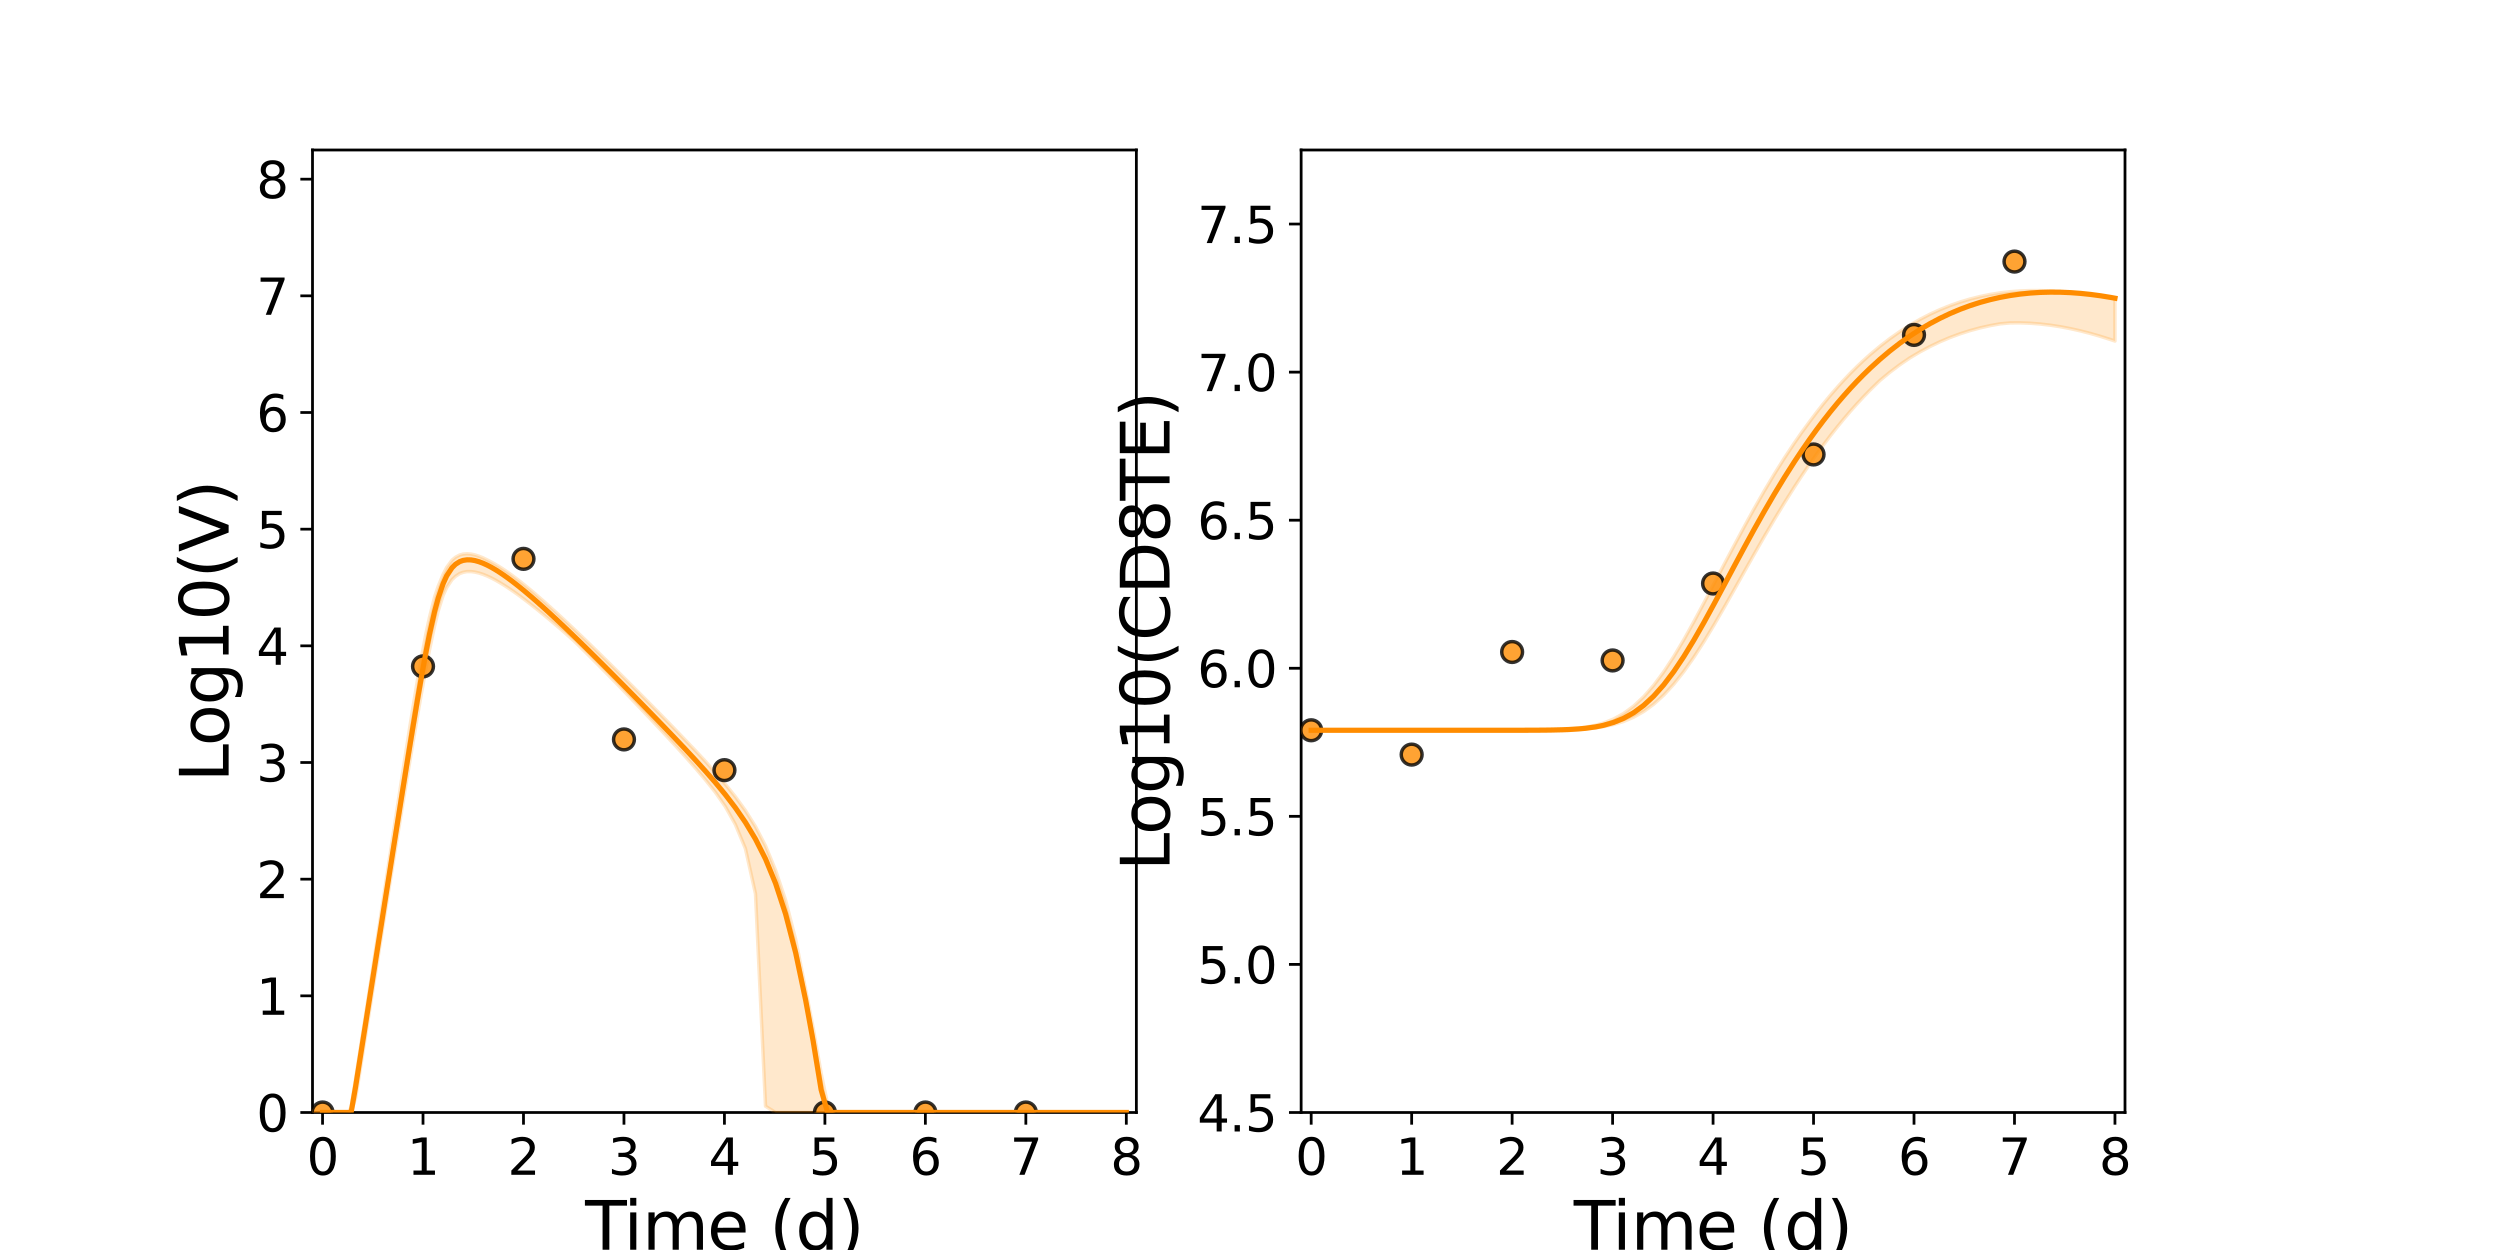 <?xml version="1.0" encoding="utf-8" standalone="no"?>
<!DOCTYPE svg PUBLIC "-//W3C//DTD SVG 1.1//EN"
  "http://www.w3.org/Graphics/SVG/1.1/DTD/svg11.dtd">
<svg xmlns:xlink="http://www.w3.org/1999/xlink" width="720pt" height="360pt" viewBox="0 0 720 360" xmlns="http://www.w3.org/2000/svg" version="1.1">
 <defs>
  <style type="text/css">*{stroke-linejoin: round; stroke-linecap: butt}</style>
 </defs>
 <g id="figure_1">
  <g id="patch_1">
   <path d="M 0 360 
L 720 360 
L 720 0 
L 0 0 
z
" style="fill: #ffffff"/>
  </g>
  <g id="axes_1">
   <g id="patch_2">
    <path d="M 90 320.4 
L 327.273 320.4 
L 327.273 43.2 
L 90 43.2 
z
" style="fill: #ffffff"/>
   </g>
   <g id="matplotlib.axis_1">
    <g id="xtick_1">
     <g id="line2d_1">
      <defs>
       <path id="m9718f8a111" d="M 0 0 
L 0 3.5 
" style="stroke: #000000; stroke-width: 0.8"/>
      </defs>
      <g>
       <use xlink:href="#m9718f8a111" x="92.894" y="320.4" style="stroke: #000000; stroke-width: 0.8"/>
      </g>
     </g>
     <g id="text_1">
      <!-- 0 -->
      <g transform="translate(88.313 338.342) scale(0.144 -0.144)">
       <defs>
        <path id="DejaVuSans-30" d="M 2034 4250 
Q 1547 4250 1301 3770 
Q 1056 3291 1056 2328 
Q 1056 1369 1301 889 
Q 1547 409 2034 409 
Q 2525 409 2770 889 
Q 3016 1369 3016 2328 
Q 3016 3291 2770 3770 
Q 2525 4250 2034 4250 
z
M 2034 4750 
Q 2819 4750 3233 4129 
Q 3647 3509 3647 2328 
Q 3647 1150 3233 529 
Q 2819 -91 2034 -91 
Q 1250 -91 836 529 
Q 422 1150 422 2328 
Q 422 3509 836 4129 
Q 1250 4750 2034 4750 
z
" transform="scale(0.016)"/>
       </defs>
       <use xlink:href="#DejaVuSans-30"/>
      </g>
     </g>
    </g>
    <g id="xtick_2">
     <g id="line2d_2">
      <g>
       <use xlink:href="#m9718f8a111" x="121.829" y="320.4" style="stroke: #000000; stroke-width: 0.8"/>
      </g>
     </g>
     <g id="text_2">
      <!-- 1 -->
      <g transform="translate(117.248 338.342) scale(0.144 -0.144)">
       <defs>
        <path id="DejaVuSans-31" d="M 794 531 
L 1825 531 
L 1825 4091 
L 703 3866 
L 703 4441 
L 1819 4666 
L 2450 4666 
L 2450 531 
L 3481 531 
L 3481 0 
L 794 0 
L 794 531 
z
" transform="scale(0.016)"/>
       </defs>
       <use xlink:href="#DejaVuSans-31"/>
      </g>
     </g>
    </g>
    <g id="xtick_3">
     <g id="line2d_3">
      <g>
       <use xlink:href="#m9718f8a111" x="150.765" y="320.4" style="stroke: #000000; stroke-width: 0.8"/>
      </g>
     </g>
     <g id="text_3">
      <!-- 2 -->
      <g transform="translate(146.184 338.342) scale(0.144 -0.144)">
       <defs>
        <path id="DejaVuSans-32" d="M 1228 531 
L 3431 531 
L 3431 0 
L 469 0 
L 469 531 
Q 828 903 1448 1529 
Q 2069 2156 2228 2338 
Q 2531 2678 2651 2914 
Q 2772 3150 2772 3378 
Q 2772 3750 2511 3984 
Q 2250 4219 1831 4219 
Q 1534 4219 1204 4116 
Q 875 4013 500 3803 
L 500 4441 
Q 881 4594 1212 4672 
Q 1544 4750 1819 4750 
Q 2544 4750 2975 4387 
Q 3406 4025 3406 3419 
Q 3406 3131 3298 2873 
Q 3191 2616 2906 2266 
Q 2828 2175 2409 1742 
Q 1991 1309 1228 531 
z
" transform="scale(0.016)"/>
       </defs>
       <use xlink:href="#DejaVuSans-32"/>
      </g>
     </g>
    </g>
    <g id="xtick_4">
     <g id="line2d_4">
      <g>
       <use xlink:href="#m9718f8a111" x="179.701" y="320.4" style="stroke: #000000; stroke-width: 0.8"/>
      </g>
     </g>
     <g id="text_4">
      <!-- 3 -->
      <g transform="translate(175.12 338.342) scale(0.144 -0.144)">
       <defs>
        <path id="DejaVuSans-33" d="M 2597 2516 
Q 3050 2419 3304 2112 
Q 3559 1806 3559 1356 
Q 3559 666 3084 287 
Q 2609 -91 1734 -91 
Q 1441 -91 1130 -33 
Q 819 25 488 141 
L 488 750 
Q 750 597 1062 519 
Q 1375 441 1716 441 
Q 2309 441 2620 675 
Q 2931 909 2931 1356 
Q 2931 1769 2642 2001 
Q 2353 2234 1838 2234 
L 1294 2234 
L 1294 2753 
L 1863 2753 
Q 2328 2753 2575 2939 
Q 2822 3125 2822 3475 
Q 2822 3834 2567 4026 
Q 2313 4219 1838 4219 
Q 1578 4219 1281 4162 
Q 984 4106 628 3988 
L 628 4550 
Q 988 4650 1302 4700 
Q 1616 4750 1894 4750 
Q 2613 4750 3031 4423 
Q 3450 4097 3450 3541 
Q 3450 3153 3228 2886 
Q 3006 2619 2597 2516 
z
" transform="scale(0.016)"/>
       </defs>
       <use xlink:href="#DejaVuSans-33"/>
      </g>
     </g>
    </g>
    <g id="xtick_5">
     <g id="line2d_5">
      <g>
       <use xlink:href="#m9718f8a111" x="208.636" y="320.4" style="stroke: #000000; stroke-width: 0.8"/>
      </g>
     </g>
     <g id="text_5">
      <!-- 4 -->
      <g transform="translate(204.055 338.342) scale(0.144 -0.144)">
       <defs>
        <path id="DejaVuSans-34" d="M 2419 4116 
L 825 1625 
L 2419 1625 
L 2419 4116 
z
M 2253 4666 
L 3047 4666 
L 3047 1625 
L 3713 1625 
L 3713 1100 
L 3047 1100 
L 3047 0 
L 2419 0 
L 2419 1100 
L 313 1100 
L 313 1709 
L 2253 4666 
z
" transform="scale(0.016)"/>
       </defs>
       <use xlink:href="#DejaVuSans-34"/>
      </g>
     </g>
    </g>
    <g id="xtick_6">
     <g id="line2d_6">
      <g>
       <use xlink:href="#m9718f8a111" x="237.572" y="320.4" style="stroke: #000000; stroke-width: 0.8"/>
      </g>
     </g>
     <g id="text_6">
      <!-- 5 -->
      <g transform="translate(232.991 338.342) scale(0.144 -0.144)">
       <defs>
        <path id="DejaVuSans-35" d="M 691 4666 
L 3169 4666 
L 3169 4134 
L 1269 4134 
L 1269 2991 
Q 1406 3038 1543 3061 
Q 1681 3084 1819 3084 
Q 2600 3084 3056 2656 
Q 3513 2228 3513 1497 
Q 3513 744 3044 326 
Q 2575 -91 1722 -91 
Q 1428 -91 1123 -41 
Q 819 9 494 109 
L 494 744 
Q 775 591 1075 516 
Q 1375 441 1709 441 
Q 2250 441 2565 725 
Q 2881 1009 2881 1497 
Q 2881 1984 2565 2268 
Q 2250 2553 1709 2553 
Q 1456 2553 1204 2497 
Q 953 2441 691 2322 
L 691 4666 
z
" transform="scale(0.016)"/>
       </defs>
       <use xlink:href="#DejaVuSans-35"/>
      </g>
     </g>
    </g>
    <g id="xtick_7">
     <g id="line2d_7">
      <g>
       <use xlink:href="#m9718f8a111" x="266.508" y="320.4" style="stroke: #000000; stroke-width: 0.8"/>
      </g>
     </g>
     <g id="text_7">
      <!-- 6 -->
      <g transform="translate(261.927 338.342) scale(0.144 -0.144)">
       <defs>
        <path id="DejaVuSans-36" d="M 2113 2584 
Q 1688 2584 1439 2293 
Q 1191 2003 1191 1497 
Q 1191 994 1439 701 
Q 1688 409 2113 409 
Q 2538 409 2786 701 
Q 3034 994 3034 1497 
Q 3034 2003 2786 2293 
Q 2538 2584 2113 2584 
z
M 3366 4563 
L 3366 3988 
Q 3128 4100 2886 4159 
Q 2644 4219 2406 4219 
Q 1781 4219 1451 3797 
Q 1122 3375 1075 2522 
Q 1259 2794 1537 2939 
Q 1816 3084 2150 3084 
Q 2853 3084 3261 2657 
Q 3669 2231 3669 1497 
Q 3669 778 3244 343 
Q 2819 -91 2113 -91 
Q 1303 -91 875 529 
Q 447 1150 447 2328 
Q 447 3434 972 4092 
Q 1497 4750 2381 4750 
Q 2619 4750 2861 4703 
Q 3103 4656 3366 4563 
z
" transform="scale(0.016)"/>
       </defs>
       <use xlink:href="#DejaVuSans-36"/>
      </g>
     </g>
    </g>
    <g id="xtick_8">
     <g id="line2d_8">
      <g>
       <use xlink:href="#m9718f8a111" x="295.443" y="320.4" style="stroke: #000000; stroke-width: 0.8"/>
      </g>
     </g>
     <g id="text_8">
      <!-- 7 -->
      <g transform="translate(290.862 338.342) scale(0.144 -0.144)">
       <defs>
        <path id="DejaVuSans-37" d="M 525 4666 
L 3525 4666 
L 3525 4397 
L 1831 0 
L 1172 0 
L 2766 4134 
L 525 4134 
L 525 4666 
z
" transform="scale(0.016)"/>
       </defs>
       <use xlink:href="#DejaVuSans-37"/>
      </g>
     </g>
    </g>
    <g id="xtick_9">
     <g id="line2d_9">
      <g>
       <use xlink:href="#m9718f8a111" x="324.379" y="320.4" style="stroke: #000000; stroke-width: 0.8"/>
      </g>
     </g>
     <g id="text_9">
      <!-- 8 -->
      <g transform="translate(319.798 338.342) scale(0.144 -0.144)">
       <defs>
        <path id="DejaVuSans-38" d="M 2034 2216 
Q 1584 2216 1326 1975 
Q 1069 1734 1069 1313 
Q 1069 891 1326 650 
Q 1584 409 2034 409 
Q 2484 409 2743 651 
Q 3003 894 3003 1313 
Q 3003 1734 2745 1975 
Q 2488 2216 2034 2216 
z
M 1403 2484 
Q 997 2584 770 2862 
Q 544 3141 544 3541 
Q 544 4100 942 4425 
Q 1341 4750 2034 4750 
Q 2731 4750 3128 4425 
Q 3525 4100 3525 3541 
Q 3525 3141 3298 2862 
Q 3072 2584 2669 2484 
Q 3125 2378 3379 2068 
Q 3634 1759 3634 1313 
Q 3634 634 3220 271 
Q 2806 -91 2034 -91 
Q 1263 -91 848 271 
Q 434 634 434 1313 
Q 434 1759 690 2068 
Q 947 2378 1403 2484 
z
M 1172 3481 
Q 1172 3119 1398 2916 
Q 1625 2713 2034 2713 
Q 2441 2713 2670 2916 
Q 2900 3119 2900 3481 
Q 2900 3844 2670 4047 
Q 2441 4250 2034 4250 
Q 1625 4250 1398 4047 
Q 1172 3844 1172 3481 
z
" transform="scale(0.016)"/>
       </defs>
       <use xlink:href="#DejaVuSans-38"/>
      </g>
     </g>
    </g>
    <g id="text_10">
     <!-- Time (d) -->
     <g transform="translate(168.511 359.925) scale(0.192 -0.192)">
      <defs>
       <path id="DejaVuSans-54" d="M -19 4666 
L 3928 4666 
L 3928 4134 
L 2272 4134 
L 2272 0 
L 1638 0 
L 1638 4134 
L -19 4134 
L -19 4666 
z
" transform="scale(0.016)"/>
       <path id="DejaVuSans-69" d="M 603 3500 
L 1178 3500 
L 1178 0 
L 603 0 
L 603 3500 
z
M 603 4863 
L 1178 4863 
L 1178 4134 
L 603 4134 
L 603 4863 
z
" transform="scale(0.016)"/>
       <path id="DejaVuSans-6d" d="M 3328 2828 
Q 3544 3216 3844 3400 
Q 4144 3584 4550 3584 
Q 5097 3584 5394 3201 
Q 5691 2819 5691 2113 
L 5691 0 
L 5113 0 
L 5113 2094 
Q 5113 2597 4934 2840 
Q 4756 3084 4391 3084 
Q 3944 3084 3684 2787 
Q 3425 2491 3425 1978 
L 3425 0 
L 2847 0 
L 2847 2094 
Q 2847 2600 2669 2842 
Q 2491 3084 2119 3084 
Q 1678 3084 1418 2786 
Q 1159 2488 1159 1978 
L 1159 0 
L 581 0 
L 581 3500 
L 1159 3500 
L 1159 2956 
Q 1356 3278 1631 3431 
Q 1906 3584 2284 3584 
Q 2666 3584 2933 3390 
Q 3200 3197 3328 2828 
z
" transform="scale(0.016)"/>
       <path id="DejaVuSans-65" d="M 3597 1894 
L 3597 1613 
L 953 1613 
Q 991 1019 1311 708 
Q 1631 397 2203 397 
Q 2534 397 2845 478 
Q 3156 559 3463 722 
L 3463 178 
Q 3153 47 2828 -22 
Q 2503 -91 2169 -91 
Q 1331 -91 842 396 
Q 353 884 353 1716 
Q 353 2575 817 3079 
Q 1281 3584 2069 3584 
Q 2775 3584 3186 3129 
Q 3597 2675 3597 1894 
z
M 3022 2063 
Q 3016 2534 2758 2815 
Q 2500 3097 2075 3097 
Q 1594 3097 1305 2825 
Q 1016 2553 972 2059 
L 3022 2063 
z
" transform="scale(0.016)"/>
       <path id="DejaVuSans-20" transform="scale(0.016)"/>
       <path id="DejaVuSans-28" d="M 1984 4856 
Q 1566 4138 1362 3434 
Q 1159 2731 1159 2009 
Q 1159 1288 1364 580 
Q 1569 -128 1984 -844 
L 1484 -844 
Q 1016 -109 783 600 
Q 550 1309 550 2009 
Q 550 2706 781 3412 
Q 1013 4119 1484 4856 
L 1984 4856 
z
" transform="scale(0.016)"/>
       <path id="DejaVuSans-64" d="M 2906 2969 
L 2906 4863 
L 3481 4863 
L 3481 0 
L 2906 0 
L 2906 525 
Q 2725 213 2448 61 
Q 2172 -91 1784 -91 
Q 1150 -91 751 415 
Q 353 922 353 1747 
Q 353 2572 751 3078 
Q 1150 3584 1784 3584 
Q 2172 3584 2448 3432 
Q 2725 3281 2906 2969 
z
M 947 1747 
Q 947 1113 1208 752 
Q 1469 391 1925 391 
Q 2381 391 2643 752 
Q 2906 1113 2906 1747 
Q 2906 2381 2643 2742 
Q 2381 3103 1925 3103 
Q 1469 3103 1208 2742 
Q 947 2381 947 1747 
z
" transform="scale(0.016)"/>
       <path id="DejaVuSans-29" d="M 513 4856 
L 1013 4856 
Q 1481 4119 1714 3412 
Q 1947 2706 1947 2009 
Q 1947 1309 1714 600 
Q 1481 -109 1013 -844 
L 513 -844 
Q 928 -128 1133 580 
Q 1338 1288 1338 2009 
Q 1338 2731 1133 3434 
Q 928 4138 513 4856 
z
" transform="scale(0.016)"/>
      </defs>
      <use xlink:href="#DejaVuSans-54"/>
      <use xlink:href="#DejaVuSans-69" x="57.959"/>
      <use xlink:href="#DejaVuSans-6d" x="85.742"/>
      <use xlink:href="#DejaVuSans-65" x="183.154"/>
      <use xlink:href="#DejaVuSans-20" x="244.678"/>
      <use xlink:href="#DejaVuSans-28" x="276.465"/>
      <use xlink:href="#DejaVuSans-64" x="315.479"/>
      <use xlink:href="#DejaVuSans-29" x="378.955"/>
     </g>
    </g>
   </g>
   <g id="matplotlib.axis_2">
    <g id="ytick_1">
     <g id="line2d_10">
      <defs>
       <path id="m8cd0c295ea" d="M 0 0 
L -3.5 0 
" style="stroke: #000000; stroke-width: 0.8"/>
      </defs>
      <g>
       <use xlink:href="#m8cd0c295ea" x="90" y="320.4" style="stroke: #000000; stroke-width: 0.8"/>
      </g>
     </g>
     <g id="text_11">
      <!-- 0 -->
      <g transform="translate(73.838 325.871) scale(0.144 -0.144)">
       <use xlink:href="#DejaVuSans-30"/>
      </g>
     </g>
    </g>
    <g id="ytick_2">
     <g id="line2d_11">
      <g>
       <use xlink:href="#m8cd0c295ea" x="90" y="286.8" style="stroke: #000000; stroke-width: 0.8"/>
      </g>
     </g>
     <g id="text_12">
      <!-- 1 -->
      <g transform="translate(73.838 292.271) scale(0.144 -0.144)">
       <use xlink:href="#DejaVuSans-31"/>
      </g>
     </g>
    </g>
    <g id="ytick_3">
     <g id="line2d_12">
      <g>
       <use xlink:href="#m8cd0c295ea" x="90" y="253.2" style="stroke: #000000; stroke-width: 0.8"/>
      </g>
     </g>
     <g id="text_13">
      <!-- 2 -->
      <g transform="translate(73.838 258.671) scale(0.144 -0.144)">
       <use xlink:href="#DejaVuSans-32"/>
      </g>
     </g>
    </g>
    <g id="ytick_4">
     <g id="line2d_13">
      <g>
       <use xlink:href="#m8cd0c295ea" x="90" y="219.6" style="stroke: #000000; stroke-width: 0.8"/>
      </g>
     </g>
     <g id="text_14">
      <!-- 3 -->
      <g transform="translate(73.838 225.071) scale(0.144 -0.144)">
       <use xlink:href="#DejaVuSans-33"/>
      </g>
     </g>
    </g>
    <g id="ytick_5">
     <g id="line2d_14">
      <g>
       <use xlink:href="#m8cd0c295ea" x="90" y="186" style="stroke: #000000; stroke-width: 0.8"/>
      </g>
     </g>
     <g id="text_15">
      <!-- 4 -->
      <g transform="translate(73.838 191.471) scale(0.144 -0.144)">
       <use xlink:href="#DejaVuSans-34"/>
      </g>
     </g>
    </g>
    <g id="ytick_6">
     <g id="line2d_15">
      <g>
       <use xlink:href="#m8cd0c295ea" x="90" y="152.4" style="stroke: #000000; stroke-width: 0.8"/>
      </g>
     </g>
     <g id="text_16">
      <!-- 5 -->
      <g transform="translate(73.838 157.871) scale(0.144 -0.144)">
       <use xlink:href="#DejaVuSans-35"/>
      </g>
     </g>
    </g>
    <g id="ytick_7">
     <g id="line2d_16">
      <g>
       <use xlink:href="#m8cd0c295ea" x="90" y="118.8" style="stroke: #000000; stroke-width: 0.8"/>
      </g>
     </g>
     <g id="text_17">
      <!-- 6 -->
      <g transform="translate(73.838 124.271) scale(0.144 -0.144)">
       <use xlink:href="#DejaVuSans-36"/>
      </g>
     </g>
    </g>
    <g id="ytick_8">
     <g id="line2d_17">
      <g>
       <use xlink:href="#m8cd0c295ea" x="90" y="85.2" style="stroke: #000000; stroke-width: 0.8"/>
      </g>
     </g>
     <g id="text_18">
      <!-- 7 -->
      <g transform="translate(73.838 90.671) scale(0.144 -0.144)">
       <use xlink:href="#DejaVuSans-37"/>
      </g>
     </g>
    </g>
    <g id="ytick_9">
     <g id="line2d_18">
      <g>
       <use xlink:href="#m8cd0c295ea" x="90" y="51.6" style="stroke: #000000; stroke-width: 0.8"/>
      </g>
     </g>
     <g id="text_19">
      <!-- 8 -->
      <g transform="translate(73.838 57.071) scale(0.144 -0.144)">
       <use xlink:href="#DejaVuSans-38"/>
      </g>
     </g>
    </g>
    <g id="text_20">
     <!-- Log10(V) -->
     <g transform="translate(65.845 225.224) rotate(-90) scale(0.192 -0.192)">
      <defs>
       <path id="DejaVuSans-4c" d="M 628 4666 
L 1259 4666 
L 1259 531 
L 3531 531 
L 3531 0 
L 628 0 
L 628 4666 
z
" transform="scale(0.016)"/>
       <path id="DejaVuSans-6f" d="M 1959 3097 
Q 1497 3097 1228 2736 
Q 959 2375 959 1747 
Q 959 1119 1226 758 
Q 1494 397 1959 397 
Q 2419 397 2687 759 
Q 2956 1122 2956 1747 
Q 2956 2369 2687 2733 
Q 2419 3097 1959 3097 
z
M 1959 3584 
Q 2709 3584 3137 3096 
Q 3566 2609 3566 1747 
Q 3566 888 3137 398 
Q 2709 -91 1959 -91 
Q 1206 -91 779 398 
Q 353 888 353 1747 
Q 353 2609 779 3096 
Q 1206 3584 1959 3584 
z
" transform="scale(0.016)"/>
       <path id="DejaVuSans-67" d="M 2906 1791 
Q 2906 2416 2648 2759 
Q 2391 3103 1925 3103 
Q 1463 3103 1205 2759 
Q 947 2416 947 1791 
Q 947 1169 1205 825 
Q 1463 481 1925 481 
Q 2391 481 2648 825 
Q 2906 1169 2906 1791 
z
M 3481 434 
Q 3481 -459 3084 -895 
Q 2688 -1331 1869 -1331 
Q 1566 -1331 1297 -1286 
Q 1028 -1241 775 -1147 
L 775 -588 
Q 1028 -725 1275 -790 
Q 1522 -856 1778 -856 
Q 2344 -856 2625 -561 
Q 2906 -266 2906 331 
L 2906 616 
Q 2728 306 2450 153 
Q 2172 0 1784 0 
Q 1141 0 747 490 
Q 353 981 353 1791 
Q 353 2603 747 3093 
Q 1141 3584 1784 3584 
Q 2172 3584 2450 3431 
Q 2728 3278 2906 2969 
L 2906 3500 
L 3481 3500 
L 3481 434 
z
" transform="scale(0.016)"/>
       <path id="DejaVuSans-56" d="M 1831 0 
L 50 4666 
L 709 4666 
L 2188 738 
L 3669 4666 
L 4325 4666 
L 2547 0 
L 1831 0 
z
" transform="scale(0.016)"/>
      </defs>
      <use xlink:href="#DejaVuSans-4c"/>
      <use xlink:href="#DejaVuSans-6f" x="53.963"/>
      <use xlink:href="#DejaVuSans-67" x="115.145"/>
      <use xlink:href="#DejaVuSans-31" x="178.621"/>
      <use xlink:href="#DejaVuSans-30" x="242.244"/>
      <use xlink:href="#DejaVuSans-28" x="305.867"/>
      <use xlink:href="#DejaVuSans-56" x="344.881"/>
      <use xlink:href="#DejaVuSans-29" x="413.289"/>
     </g>
    </g>
   </g>
   <g id="patch_3">
    <path d="M 90 320.4 
L 90 43.2 
" style="fill: none; stroke: #000000; stroke-width: 0.8; stroke-linejoin: miter; stroke-linecap: square"/>
   </g>
   <g id="patch_4">
    <path d="M 327.273 320.4 
L 327.273 43.2 
" style="fill: none; stroke: #000000; stroke-width: 0.8; stroke-linejoin: miter; stroke-linecap: square"/>
   </g>
   <g id="patch_5">
    <path d="M 90 320.4 
L 327.273 320.4 
" style="fill: none; stroke: #000000; stroke-width: 0.8; stroke-linejoin: miter; stroke-linecap: square"/>
   </g>
   <g id="patch_6">
    <path d="M 90 43.2 
L 327.273 43.2 
" style="fill: none; stroke: #000000; stroke-width: 0.8; stroke-linejoin: miter; stroke-linecap: square"/>
   </g>
   <g id="PolyCollection_1">
    <defs>
     <path id="mfb7b873d12" d="M 92.894 -39.6 
L 92.894 -39.6 
L 92.894 -39.6 
L 92.897 -39.6 
L 92.931 -39.6 
L 93.054 -39.6 
L 93.199 -39.6 
L 93.664 -39.6 
L 93.975 -39.6 
L 94.849 -39.6 
L 95.318 -39.6 
L 96.653 -39.6 
L 97.217 -39.6 
L 98.418 -39.6 
L 99.087 -39.6 
L 100.373 -39.6 
L 101.117 -39.6 
L 102.4 -43.7 
L 103.209 -48.599 
L 104.508 -56.778 
L 105.366 -62.183 
L 106.667 -70.376 
L 107.564 -76.023 
L 108.867 -84.229 
L 109.793 -90.054 
L 111.223 -99.052 
L 112.135 -104.699 
L 113.391 -112.443 
L 114.339 -118.262 
L 115.71 -126.665 
L 116.654 -132.424 
L 117.945 -140.225 
L 118.917 -146.027 
L 120.323 -154.283 
L 121.302 -159.914 
L 122.668 -167.432 
L 123.685 -172.759 
L 125.172 -179.742 
L 126.183 -183.94 
L 127.593 -188.456 
L 128.648 -190.789 
L 130.181 -193.065 
L 131.184 -194.016 
L 132.392 -194.817 
L 133.362 -195.159 
L 134.502 -195.382 
L 135.643 -195.388 
L 136.784 -195.234 
L 137.924 -194.969 
L 139.107 -194.582 
L 140.289 -194.109 
L 141.472 -193.558 
L 142.654 -192.938 
L 143.837 -192.265 
L 145.024 -191.542 
L 146.214 -190.776 
L 147.404 -189.973 
L 148.599 -189.136 
L 149.821 -188.251 
L 151.105 -187.287 
L 153.024 -185.807 
L 154.457 -184.667 
L 156.674 -182.863 
L 158.217 -181.579 
L 160.757 -179.426 
L 162.405 -178.005 
L 165.298 -175.435 
L 167.058 -173.728 
L 169.951 -170.858 
L 171.913 -168.89 
L 174.806 -165.971 
L 177.064 -163.675 
L 179.957 -160.69 
L 182.851 -157.666 
L 185.744 -154.623 
L 188.638 -151.559 
L 191.532 -148.467 
L 194.425 -145.338 
L 197.319 -142.152 
L 200.212 -138.879 
L 203.106 -135.471 
L 205.999 -131.848 
L 208.893 -127.7 
L 211.787 -122.534 
L 214.68 -115.59 
L 217.574 -102.608 
L 220.467 -41.414 
L 223.361 -39.6 
L 226.254 -39.6 
L 229.148 -39.6 
L 232.042 -39.6 
L 234.192 -39.6 
L 236.484 -39.6 
L 238.352 -39.6 
L 240.413 -39.6 
L 242.474 -39.6 
L 244.534 -39.6 
L 246.366 -39.6 
L 248.198 -39.6 
L 250.03 -39.6 
L 251.862 -39.6 
L 253.916 -39.6 
L 256.71 -39.6 
L 259.505 -39.6 
L 262.399 -39.6 
L 265.292 -39.6 
L 268.186 -39.6 
L 271.079 -39.6 
L 273.973 -39.6 
L 276.867 -39.6 
L 279.76 -39.6 
L 282.654 -39.6 
L 285.547 -39.6 
L 288.441 -39.6 
L 291.334 -39.6 
L 294.228 -39.6 
L 297.122 -39.6 
L 300.015 -39.6 
L 302.909 -39.6 
L 305.802 -39.6 
L 308.696 -39.6 
L 311.589 -39.6 
L 314.483 -39.6 
L 317.377 -39.6 
L 320.27 -39.6 
L 323.164 -39.6 
L 324.379 -39.6 
L 324.379 -39.6 
L 324.379 -39.6 
L 323.164 -39.6 
L 320.27 -39.6 
L 317.377 -39.6 
L 314.483 -39.6 
L 311.589 -39.6 
L 308.696 -39.6 
L 305.802 -39.6 
L 302.909 -39.6 
L 300.015 -39.6 
L 297.122 -39.6 
L 294.228 -39.6 
L 291.334 -39.6 
L 288.441 -39.6 
L 285.547 -39.6 
L 282.654 -39.6 
L 279.76 -39.6 
L 276.867 -39.6 
L 273.973 -39.6 
L 271.079 -39.6 
L 268.186 -39.6 
L 265.292 -39.6 
L 262.399 -39.6 
L 259.505 -39.6 
L 256.71 -39.6 
L 253.916 -39.6 
L 251.862 -39.6 
L 250.03 -39.6 
L 248.198 -39.6 
L 246.366 -39.6 
L 244.534 -39.6 
L 242.474 -39.6 
L 240.413 -39.6 
L 238.352 -41.953 
L 236.484 -50.939 
L 234.192 -63.944 
L 232.042 -74.97 
L 229.148 -89.428 
L 226.254 -100.745 
L 223.361 -109.374 
L 220.467 -116.394 
L 217.574 -121.962 
L 214.68 -126.562 
L 211.787 -130.552 
L 208.893 -134.15 
L 205.999 -137.51 
L 203.106 -140.797 
L 200.212 -143.896 
L 197.319 -146.918 
L 194.425 -149.931 
L 191.532 -152.908 
L 188.638 -155.854 
L 185.744 -158.776 
L 182.851 -161.678 
L 179.957 -164.563 
L 177.064 -167.431 
L 174.806 -169.653 
L 171.913 -172.483 
L 169.951 -174.387 
L 167.058 -177.167 
L 165.298 -178.843 
L 162.405 -181.557 
L 160.757 -183.081 
L 158.217 -185.39 
L 156.674 -186.764 
L 154.457 -188.696 
L 153.024 -189.912 
L 151.105 -191.495 
L 149.821 -192.518 
L 148.599 -193.463 
L 147.404 -194.354 
L 146.214 -195.207 
L 145.024 -196.019 
L 143.837 -196.783 
L 142.654 -197.492 
L 141.472 -198.139 
L 140.289 -198.761 
L 139.107 -199.337 
L 137.924 -199.819 
L 136.784 -200.181 
L 135.643 -200.431 
L 134.502 -200.516 
L 133.362 -200.42 
L 132.392 -200.161 
L 131.184 -199.514 
L 130.181 -198.681 
L 128.648 -196.597 
L 127.593 -194.528 
L 126.183 -191.102 
L 125.172 -188.098 
L 123.685 -182.189 
L 122.668 -177.525 
L 121.302 -170.265 
L 120.323 -164.701 
L 118.917 -156.186 
L 117.945 -150.135 
L 116.654 -141.915 
L 115.71 -135.84 
L 114.339 -126.936 
L 113.391 -120.763 
L 112.135 -112.559 
L 111.223 -106.605 
L 109.793 -97.215 
L 108.867 -91.154 
L 107.564 -82.602 
L 106.667 -76.734 
L 105.366 -68.292 
L 104.508 -62.822 
L 103.209 -54.504 
L 102.4 -49.352 
L 101.117 -41.137 
L 100.373 -39.688 
L 99.087 -39.6 
L 98.418 -39.6 
L 97.217 -39.6 
L 96.653 -39.6 
L 95.318 -39.6 
L 94.849 -39.6 
L 93.975 -39.6 
L 93.664 -39.6 
L 93.199 -39.6 
L 93.054 -39.6 
L 92.931 -39.6 
L 92.897 -39.6 
L 92.894 -39.6 
L 92.894 -39.6 
z
" style="stroke: #ff8c00; stroke-opacity: 0.2"/>
    </defs>
    <g clip-path="url(#pdad725f30d)">
     <use xlink:href="#mfb7b873d12" x="0" y="360" style="fill: #ff8c00; fill-opacity: 0.2; stroke: #ff8c00; stroke-opacity: 0.2"/>
    </g>
   </g>
   <g id="PathCollection_1">
    <defs>
     <path id="m69c8d93fd7" d="M 0 3 
C 0.796 3 1.559 2.684 2.121 2.121 
C 2.684 1.559 3 0.796 3 0 
C 3 -0.796 2.684 -1.559 2.121 -2.121 
C 1.559 -2.684 0.796 -3 0 -3 
C -0.796 -3 -1.559 -2.684 -2.121 -2.121 
C -2.684 -1.559 -3 -0.796 -3 0 
C -3 0.796 -2.684 1.559 -2.121 2.121 
C -1.559 2.684 -0.796 3 0 3 
z
" style="stroke: #000000; stroke-opacity: 0.8"/>
    </defs>
    <g clip-path="url(#pdad725f30d)">
     <use xlink:href="#m69c8d93fd7" x="92.894" y="320.4" style="fill: #ff8c00; fill-opacity: 0.8; stroke: #000000; stroke-opacity: 0.8"/>
     <use xlink:href="#m69c8d93fd7" x="121.829" y="191.916" style="fill: #ff8c00; fill-opacity: 0.8; stroke: #000000; stroke-opacity: 0.8"/>
     <use xlink:href="#m69c8d93fd7" x="150.765" y="160.952" style="fill: #ff8c00; fill-opacity: 0.8; stroke: #000000; stroke-opacity: 0.8"/>
     <use xlink:href="#m69c8d93fd7" x="179.701" y="212.953" style="fill: #ff8c00; fill-opacity: 0.8; stroke: #000000; stroke-opacity: 0.8"/>
     <use xlink:href="#m69c8d93fd7" x="208.636" y="221.801" style="fill: #ff8c00; fill-opacity: 0.8; stroke: #000000; stroke-opacity: 0.8"/>
     <use xlink:href="#m69c8d93fd7" x="237.572" y="320.4" style="fill: #ff8c00; fill-opacity: 0.8; stroke: #000000; stroke-opacity: 0.8"/>
     <use xlink:href="#m69c8d93fd7" x="266.508" y="320.4" style="fill: #ff8c00; fill-opacity: 0.8; stroke: #000000; stroke-opacity: 0.8"/>
     <use xlink:href="#m69c8d93fd7" x="295.443" y="320.4" style="fill: #ff8c00; fill-opacity: 0.8; stroke: #000000; stroke-opacity: 0.8"/>
    </g>
   </g>
   <g id="line2d_19">
    <path d="M 92.894 320.4 
L 92.894 320.4 
L 92.897 320.4 
L 92.931 320.4 
L 93.054 320.4 
L 93.199 320.4 
L 93.664 320.4 
L 93.975 320.4 
L 94.849 320.4 
L 95.318 320.4 
L 96.653 320.4 
L 97.217 320.4 
L 98.418 320.4 
L 99.087 320.4 
L 100.373 320.4 
L 101.117 320.4 
L 102.4 313.038 
L 103.209 307.96 
L 104.508 299.748 
L 105.366 294.358 
L 106.667 286.13 
L 107.564 280.496 
L 108.867 272.255 
L 109.793 266.441 
L 111.223 257.384 
L 112.135 251.665 
L 113.391 243.751 
L 114.339 237.817 
L 115.71 229.203 
L 116.654 223.335 
L 117.945 215.337 
L 118.917 209.414 
L 120.323 200.987 
L 121.302 195.336 
L 122.668 187.84 
L 123.685 182.696 
L 125.172 176.091 
L 126.183 172.326 
L 127.593 168.164 
L 128.648 165.837 
L 130.181 163.501 
L 131.184 162.509 
L 132.392 161.746 
L 133.362 161.4 
L 134.502 161.228 
L 135.643 161.258 
L 136.784 161.447 
L 137.924 161.767 
L 139.107 162.21 
L 140.289 162.748 
L 141.472 163.366 
L 142.654 164.053 
L 143.837 164.797 
L 145.024 165.595 
L 146.214 166.439 
L 147.404 167.322 
L 148.599 168.243 
L 149.821 169.217 
L 151.105 170.27 
L 153.024 171.893 
L 154.457 173.139 
L 156.674 175.117 
L 158.217 176.522 
L 160.757 178.883 
L 162.405 180.438 
L 165.298 183.213 
L 167.058 184.92 
L 169.951 187.759 
L 171.913 189.7 
L 174.806 192.586 
L 177.064 194.852 
L 179.957 197.775 
L 182.851 200.715 
L 185.744 203.67 
L 188.638 206.642 
L 191.532 209.635 
L 194.425 212.654 
L 197.319 215.711 
L 200.212 218.824 
L 203.106 222.021 
L 205.999 225.343 
L 208.893 228.852 
L 211.787 232.639 
L 214.68 236.839 
L 217.574 241.652 
L 220.467 247.37 
L 223.361 254.4 
L 226.254 263.249 
L 229.148 274.4 
L 232.042 288.137 
L 234.192 299.866 
L 236.484 313.839 
L 238.352 320.4 
L 240.413 320.4 
L 242.474 320.4 
L 244.534 320.4 
L 246.366 320.4 
L 248.198 320.4 
L 250.03 320.4 
L 251.862 320.4 
L 253.916 320.4 
L 256.71 320.4 
L 259.505 320.4 
L 262.399 320.4 
L 265.292 320.4 
L 268.186 320.4 
L 271.079 320.4 
L 273.973 320.4 
L 276.867 320.4 
L 279.76 320.4 
L 282.654 320.4 
L 285.547 320.4 
L 288.441 320.4 
L 291.334 320.4 
L 294.228 320.4 
L 297.122 320.4 
L 300.015 320.4 
L 302.909 320.4 
L 305.802 320.4 
L 308.696 320.4 
L 311.589 320.4 
L 314.483 320.4 
L 317.377 320.4 
L 320.27 320.4 
L 323.164 320.4 
L 324.379 320.4 
" clip-path="url(#pdad725f30d)" style="fill: none; stroke: #ff8c00; stroke-width: 1.5; stroke-linecap: square"/>
   </g>
  </g>
  <g id="axes_2">
   <g id="patch_7">
    <path d="M 374.727 320.4 
L 612 320.4 
L 612 43.2 
L 374.727 43.2 
z
" style="fill: #ffffff"/>
   </g>
   <g id="matplotlib.axis_3">
    <g id="xtick_10">
     <g id="line2d_20">
      <g>
       <use xlink:href="#m9718f8a111" x="377.621" y="320.4" style="stroke: #000000; stroke-width: 0.8"/>
      </g>
     </g>
     <g id="text_21">
      <!-- 0 -->
      <g transform="translate(373.04 338.342) scale(0.144 -0.144)">
       <use xlink:href="#DejaVuSans-30"/>
      </g>
     </g>
    </g>
    <g id="xtick_11">
     <g id="line2d_21">
      <g>
       <use xlink:href="#m9718f8a111" x="406.557" y="320.4" style="stroke: #000000; stroke-width: 0.8"/>
      </g>
     </g>
     <g id="text_22">
      <!-- 1 -->
      <g transform="translate(401.976 338.342) scale(0.144 -0.144)">
       <use xlink:href="#DejaVuSans-31"/>
      </g>
     </g>
    </g>
    <g id="xtick_12">
     <g id="line2d_22">
      <g>
       <use xlink:href="#m9718f8a111" x="435.492" y="320.4" style="stroke: #000000; stroke-width: 0.8"/>
      </g>
     </g>
     <g id="text_23">
      <!-- 2 -->
      <g transform="translate(430.911 338.342) scale(0.144 -0.144)">
       <use xlink:href="#DejaVuSans-32"/>
      </g>
     </g>
    </g>
    <g id="xtick_13">
     <g id="line2d_23">
      <g>
       <use xlink:href="#m9718f8a111" x="464.428" y="320.4" style="stroke: #000000; stroke-width: 0.8"/>
      </g>
     </g>
     <g id="text_24">
      <!-- 3 -->
      <g transform="translate(459.847 338.342) scale(0.144 -0.144)">
       <use xlink:href="#DejaVuSans-33"/>
      </g>
     </g>
    </g>
    <g id="xtick_14">
     <g id="line2d_24">
      <g>
       <use xlink:href="#m9718f8a111" x="493.364" y="320.4" style="stroke: #000000; stroke-width: 0.8"/>
      </g>
     </g>
     <g id="text_25">
      <!-- 4 -->
      <g transform="translate(488.783 338.342) scale(0.144 -0.144)">
       <use xlink:href="#DejaVuSans-34"/>
      </g>
     </g>
    </g>
    <g id="xtick_15">
     <g id="line2d_25">
      <g>
       <use xlink:href="#m9718f8a111" x="522.299" y="320.4" style="stroke: #000000; stroke-width: 0.8"/>
      </g>
     </g>
     <g id="text_26">
      <!-- 5 -->
      <g transform="translate(517.718 338.342) scale(0.144 -0.144)">
       <use xlink:href="#DejaVuSans-35"/>
      </g>
     </g>
    </g>
    <g id="xtick_16">
     <g id="line2d_26">
      <g>
       <use xlink:href="#m9718f8a111" x="551.235" y="320.4" style="stroke: #000000; stroke-width: 0.8"/>
      </g>
     </g>
     <g id="text_27">
      <!-- 6 -->
      <g transform="translate(546.654 338.342) scale(0.144 -0.144)">
       <use xlink:href="#DejaVuSans-36"/>
      </g>
     </g>
    </g>
    <g id="xtick_17">
     <g id="line2d_27">
      <g>
       <use xlink:href="#m9718f8a111" x="580.171" y="320.4" style="stroke: #000000; stroke-width: 0.8"/>
      </g>
     </g>
     <g id="text_28">
      <!-- 7 -->
      <g transform="translate(575.59 338.342) scale(0.144 -0.144)">
       <use xlink:href="#DejaVuSans-37"/>
      </g>
     </g>
    </g>
    <g id="xtick_18">
     <g id="line2d_28">
      <g>
       <use xlink:href="#m9718f8a111" x="609.106" y="320.4" style="stroke: #000000; stroke-width: 0.8"/>
      </g>
     </g>
     <g id="text_29">
      <!-- 8 -->
      <g transform="translate(604.525 338.342) scale(0.144 -0.144)">
       <use xlink:href="#DejaVuSans-38"/>
      </g>
     </g>
    </g>
    <g id="text_30">
     <!-- Time (d) -->
     <g transform="translate(453.239 359.925) scale(0.192 -0.192)">
      <use xlink:href="#DejaVuSans-54"/>
      <use xlink:href="#DejaVuSans-69" x="57.959"/>
      <use xlink:href="#DejaVuSans-6d" x="85.742"/>
      <use xlink:href="#DejaVuSans-65" x="183.154"/>
      <use xlink:href="#DejaVuSans-20" x="244.678"/>
      <use xlink:href="#DejaVuSans-28" x="276.465"/>
      <use xlink:href="#DejaVuSans-64" x="315.479"/>
      <use xlink:href="#DejaVuSans-29" x="378.955"/>
     </g>
    </g>
   </g>
   <g id="matplotlib.axis_4">
    <g id="ytick_10">
     <g id="line2d_29">
      <g>
       <use xlink:href="#m8cd0c295ea" x="374.727" y="320.4" style="stroke: #000000; stroke-width: 0.8"/>
      </g>
     </g>
     <g id="text_31">
      <!-- 4.5 -->
      <g transform="translate(344.827 325.871) scale(0.144 -0.144)">
       <defs>
        <path id="DejaVuSans-2e" d="M 684 794 
L 1344 794 
L 1344 0 
L 684 0 
L 684 794 
z
" transform="scale(0.016)"/>
       </defs>
       <use xlink:href="#DejaVuSans-34"/>
       <use xlink:href="#DejaVuSans-2e" x="63.623"/>
       <use xlink:href="#DejaVuSans-35" x="95.41"/>
      </g>
     </g>
    </g>
    <g id="ytick_11">
     <g id="line2d_30">
      <g>
       <use xlink:href="#m8cd0c295ea" x="374.727" y="277.754" style="stroke: #000000; stroke-width: 0.8"/>
      </g>
     </g>
     <g id="text_32">
      <!-- 5.0 -->
      <g transform="translate(344.827 283.225) scale(0.144 -0.144)">
       <use xlink:href="#DejaVuSans-35"/>
       <use xlink:href="#DejaVuSans-2e" x="63.623"/>
       <use xlink:href="#DejaVuSans-30" x="95.41"/>
      </g>
     </g>
    </g>
    <g id="ytick_12">
     <g id="line2d_31">
      <g>
       <use xlink:href="#m8cd0c295ea" x="374.727" y="235.108" style="stroke: #000000; stroke-width: 0.8"/>
      </g>
     </g>
     <g id="text_33">
      <!-- 5.5 -->
      <g transform="translate(344.827 240.579) scale(0.144 -0.144)">
       <use xlink:href="#DejaVuSans-35"/>
       <use xlink:href="#DejaVuSans-2e" x="63.623"/>
       <use xlink:href="#DejaVuSans-35" x="95.41"/>
      </g>
     </g>
    </g>
    <g id="ytick_13">
     <g id="line2d_32">
      <g>
       <use xlink:href="#m8cd0c295ea" x="374.727" y="192.462" style="stroke: #000000; stroke-width: 0.8"/>
      </g>
     </g>
     <g id="text_34">
      <!-- 6.0 -->
      <g transform="translate(344.827 197.932) scale(0.144 -0.144)">
       <use xlink:href="#DejaVuSans-36"/>
       <use xlink:href="#DejaVuSans-2e" x="63.623"/>
       <use xlink:href="#DejaVuSans-30" x="95.41"/>
      </g>
     </g>
    </g>
    <g id="ytick_14">
     <g id="line2d_33">
      <g>
       <use xlink:href="#m8cd0c295ea" x="374.727" y="149.815" style="stroke: #000000; stroke-width: 0.8"/>
      </g>
     </g>
     <g id="text_35">
      <!-- 6.5 -->
      <g transform="translate(344.827 155.286) scale(0.144 -0.144)">
       <use xlink:href="#DejaVuSans-36"/>
       <use xlink:href="#DejaVuSans-2e" x="63.623"/>
       <use xlink:href="#DejaVuSans-35" x="95.41"/>
      </g>
     </g>
    </g>
    <g id="ytick_15">
     <g id="line2d_34">
      <g>
       <use xlink:href="#m8cd0c295ea" x="374.727" y="107.169" style="stroke: #000000; stroke-width: 0.8"/>
      </g>
     </g>
     <g id="text_36">
      <!-- 7.0 -->
      <g transform="translate(344.827 112.64) scale(0.144 -0.144)">
       <use xlink:href="#DejaVuSans-37"/>
       <use xlink:href="#DejaVuSans-2e" x="63.623"/>
       <use xlink:href="#DejaVuSans-30" x="95.41"/>
      </g>
     </g>
    </g>
    <g id="ytick_16">
     <g id="line2d_35">
      <g>
       <use xlink:href="#m8cd0c295ea" x="374.727" y="64.523" style="stroke: #000000; stroke-width: 0.8"/>
      </g>
     </g>
     <g id="text_37">
      <!-- 7.5 -->
      <g transform="translate(344.827 69.994) scale(0.144 -0.144)">
       <use xlink:href="#DejaVuSans-37"/>
       <use xlink:href="#DejaVuSans-2e" x="63.623"/>
       <use xlink:href="#DejaVuSans-35" x="95.41"/>
      </g>
     </g>
    </g>
    <g id="text_38">
     <!-- Log10(CD8TE) -->
     <g transform="translate(336.834 250.79) rotate(-90) scale(0.192 -0.192)">
      <defs>
       <path id="DejaVuSans-43" d="M 4122 4306 
L 4122 3641 
Q 3803 3938 3442 4084 
Q 3081 4231 2675 4231 
Q 1875 4231 1450 3742 
Q 1025 3253 1025 2328 
Q 1025 1406 1450 917 
Q 1875 428 2675 428 
Q 3081 428 3442 575 
Q 3803 722 4122 1019 
L 4122 359 
Q 3791 134 3420 21 
Q 3050 -91 2638 -91 
Q 1578 -91 968 557 
Q 359 1206 359 2328 
Q 359 3453 968 4101 
Q 1578 4750 2638 4750 
Q 3056 4750 3426 4639 
Q 3797 4528 4122 4306 
z
" transform="scale(0.016)"/>
       <path id="DejaVuSans-44" d="M 1259 4147 
L 1259 519 
L 2022 519 
Q 2988 519 3436 956 
Q 3884 1394 3884 2338 
Q 3884 3275 3436 3711 
Q 2988 4147 2022 4147 
L 1259 4147 
z
M 628 4666 
L 1925 4666 
Q 3281 4666 3915 4102 
Q 4550 3538 4550 2338 
Q 4550 1131 3912 565 
Q 3275 0 1925 0 
L 628 0 
L 628 4666 
z
" transform="scale(0.016)"/>
       <path id="DejaVuSans-45" d="M 628 4666 
L 3578 4666 
L 3578 4134 
L 1259 4134 
L 1259 2753 
L 3481 2753 
L 3481 2222 
L 1259 2222 
L 1259 531 
L 3634 531 
L 3634 0 
L 628 0 
L 628 4666 
z
" transform="scale(0.016)"/>
      </defs>
      <use xlink:href="#DejaVuSans-4c"/>
      <use xlink:href="#DejaVuSans-6f" x="53.963"/>
      <use xlink:href="#DejaVuSans-67" x="115.145"/>
      <use xlink:href="#DejaVuSans-31" x="178.621"/>
      <use xlink:href="#DejaVuSans-30" x="242.244"/>
      <use xlink:href="#DejaVuSans-28" x="305.867"/>
      <use xlink:href="#DejaVuSans-43" x="344.881"/>
      <use xlink:href="#DejaVuSans-44" x="414.705"/>
      <use xlink:href="#DejaVuSans-38" x="491.707"/>
      <use xlink:href="#DejaVuSans-54" x="555.33"/>
      <use xlink:href="#DejaVuSans-45" x="616.414"/>
      <use xlink:href="#DejaVuSans-29" x="679.598"/>
     </g>
    </g>
   </g>
   <g id="patch_8">
    <path d="M 374.727 320.4 
L 374.727 43.2 
" style="fill: none; stroke: #000000; stroke-width: 0.8; stroke-linejoin: miter; stroke-linecap: square"/>
   </g>
   <g id="patch_9">
    <path d="M 612 320.4 
L 612 43.2 
" style="fill: none; stroke: #000000; stroke-width: 0.8; stroke-linejoin: miter; stroke-linecap: square"/>
   </g>
   <g id="patch_10">
    <path d="M 374.727 320.4 
L 612 320.4 
" style="fill: none; stroke: #000000; stroke-width: 0.8; stroke-linejoin: miter; stroke-linecap: square"/>
   </g>
   <g id="patch_11">
    <path d="M 374.727 43.2 
L 612 43.2 
" style="fill: none; stroke: #000000; stroke-width: 0.8; stroke-linejoin: miter; stroke-linecap: square"/>
   </g>
   <g id="PolyCollection_2">
    <defs>
     <path id="m4d3961c215" d="M 377.621 -149.682 
L 377.621 -149.682 
L 377.621 -149.682 
L 377.625 -149.682 
L 377.658 -149.682 
L 377.782 -149.682 
L 377.926 -149.682 
L 378.391 -149.682 
L 378.702 -149.682 
L 379.576 -149.682 
L 380.045 -149.682 
L 381.381 -149.682 
L 381.944 -149.682 
L 383.145 -149.682 
L 383.814 -149.682 
L 385.101 -149.682 
L 385.845 -149.682 
L 387.127 -149.682 
L 387.936 -149.682 
L 389.235 -149.682 
L 390.093 -149.682 
L 391.394 -149.682 
L 392.291 -149.682 
L 393.595 -149.682 
L 394.52 -149.682 
L 395.95 -149.682 
L 396.862 -149.682 
L 398.118 -149.682 
L 399.066 -149.682 
L 400.437 -149.682 
L 401.382 -149.682 
L 402.672 -149.682 
L 403.645 -149.682 
L 405.05 -149.682 
L 406.029 -149.682 
L 407.395 -149.682 
L 408.412 -149.682 
L 409.899 -149.682 
L 410.91 -149.682 
L 412.32 -149.682 
L 413.375 -149.682 
L 414.908 -149.682 
L 415.911 -149.682 
L 417.119 -149.682 
L 418.089 -149.682 
L 419.23 -149.682 
L 420.37 -149.682 
L 421.511 -149.682 
L 422.651 -149.682 
L 423.834 -149.682 
L 425.016 -149.682 
L 426.199 -149.682 
L 427.381 -149.682 
L 428.564 -149.682 
L 429.751 -149.683 
L 430.941 -149.683 
L 432.131 -149.683 
L 433.326 -149.683 
L 434.548 -149.684 
L 435.833 -149.684 
L 437.752 -149.686 
L 439.184 -149.688 
L 441.401 -149.694 
L 442.944 -149.7 
L 445.484 -149.718 
L 447.132 -149.735 
L 450.025 -149.788 
L 451.785 -149.836 
L 454.679 -149.967 
L 456.64 -150.096 
L 459.534 -150.389 
L 461.791 -150.719 
L 464.685 -151.333 
L 467.578 -152.214 
L 470.472 -153.436 
L 473.365 -155.07 
L 476.259 -157.177 
L 479.152 -159.796 
L 482.046 -162.94 
L 484.94 -166.59 
L 487.833 -170.697 
L 490.727 -175.189 
L 493.62 -179.977 
L 496.514 -184.973 
L 499.407 -190.087 
L 502.301 -195.242 
L 505.195 -200.371 
L 508.088 -205.419 
L 510.982 -210.344 
L 513.875 -215.113 
L 516.769 -219.703 
L 518.919 -222.993 
L 521.212 -226.374 
L 523.079 -229.033 
L 525.14 -231.863 
L 527.201 -234.584 
L 529.262 -237.191 
L 531.094 -239.421 
L 532.925 -241.565 
L 534.757 -243.626 
L 536.589 -245.601 
L 538.643 -247.719 
L 541.438 -250.44 
L 544.232 -252.741 
L 547.126 -254.932 
L 550.02 -256.908 
L 552.913 -258.629 
L 555.807 -260.178 
L 558.7 -261.561 
L 561.594 -262.786 
L 564.487 -263.857 
L 567.381 -264.783 
L 570.275 -265.567 
L 573.168 -266.217 
L 576.062 -266.737 
L 578.955 -267.001 
L 581.849 -267.013 
L 584.742 -266.903 
L 587.636 -266.676 
L 590.53 -266.336 
L 593.423 -265.889 
L 596.317 -265.339 
L 599.21 -264.689 
L 602.104 -263.944 
L 604.997 -263.107 
L 607.891 -262.186 
L 609.106 -261.778 
L 609.106 -274.192 
L 609.106 -274.192 
L 607.891 -274.397 
L 604.997 -274.839 
L 602.104 -275.227 
L 599.21 -275.542 
L 596.317 -275.804 
L 593.423 -276.025 
L 590.53 -276.212 
L 587.636 -276.319 
L 584.742 -276.322 
L 581.849 -276.217 
L 578.955 -275.999 
L 576.062 -275.661 
L 573.168 -275.2 
L 570.275 -274.609 
L 567.381 -273.884 
L 564.487 -273.016 
L 561.594 -272.002 
L 558.7 -270.834 
L 555.807 -269.505 
L 552.913 -268.009 
L 550.02 -266.339 
L 547.126 -264.488 
L 544.232 -262.447 
L 541.438 -260.291 
L 538.643 -257.946 
L 536.589 -256.107 
L 534.757 -254.364 
L 532.925 -252.537 
L 531.094 -250.619 
L 529.262 -248.606 
L 527.201 -246.234 
L 525.14 -243.739 
L 523.079 -241.112 
L 521.212 -238.642 
L 518.919 -235.508 
L 516.769 -232.419 
L 513.875 -228.047 
L 510.982 -223.434 
L 508.088 -218.584 
L 505.195 -213.511 
L 502.301 -208.242 
L 499.407 -202.851 
L 496.514 -197.395 
L 493.62 -191.872 
L 490.727 -186.36 
L 487.833 -180.953 
L 484.94 -175.764 
L 482.046 -170.923 
L 479.152 -166.514 
L 476.259 -162.629 
L 473.365 -159.327 
L 470.472 -156.628 
L 467.578 -154.511 
L 464.685 -152.918 
L 461.791 -151.77 
L 459.534 -151.133 
L 456.64 -150.553 
L 454.679 -150.288 
L 451.785 -150.019 
L 450.025 -149.914 
L 447.132 -149.801 
L 445.484 -149.761 
L 442.944 -149.723 
L 441.401 -149.708 
L 439.184 -149.697 
L 437.752 -149.691 
L 435.833 -149.687 
L 434.548 -149.685 
L 433.326 -149.684 
L 432.131 -149.684 
L 430.941 -149.683 
L 429.751 -149.683 
L 428.564 -149.683 
L 427.381 -149.683 
L 426.199 -149.682 
L 425.016 -149.682 
L 423.834 -149.682 
L 422.651 -149.682 
L 421.511 -149.682 
L 420.37 -149.682 
L 419.23 -149.682 
L 418.089 -149.682 
L 417.119 -149.682 
L 415.911 -149.682 
L 414.908 -149.682 
L 413.375 -149.682 
L 412.32 -149.682 
L 410.91 -149.682 
L 409.899 -149.682 
L 408.412 -149.682 
L 407.395 -149.682 
L 406.029 -149.682 
L 405.05 -149.682 
L 403.645 -149.682 
L 402.672 -149.682 
L 401.382 -149.682 
L 400.437 -149.682 
L 399.066 -149.682 
L 398.118 -149.682 
L 396.862 -149.682 
L 395.95 -149.682 
L 394.52 -149.682 
L 393.595 -149.682 
L 392.291 -149.682 
L 391.394 -149.682 
L 390.093 -149.682 
L 389.235 -149.682 
L 387.936 -149.682 
L 387.127 -149.682 
L 385.845 -149.682 
L 385.101 -149.682 
L 383.814 -149.682 
L 383.145 -149.682 
L 381.944 -149.682 
L 381.381 -149.682 
L 380.045 -149.682 
L 379.576 -149.682 
L 378.702 -149.682 
L 378.391 -149.682 
L 377.926 -149.682 
L 377.782 -149.682 
L 377.658 -149.682 
L 377.625 -149.682 
L 377.621 -149.682 
L 377.621 -149.682 
z
" style="stroke: #ff8c00; stroke-opacity: 0.2"/>
    </defs>
    <g clip-path="url(#pf7aacd7cb7)">
     <use xlink:href="#m4d3961c215" x="0" y="360" style="fill: #ff8c00; fill-opacity: 0.2; stroke: #ff8c00; stroke-opacity: 0.2"/>
    </g>
   </g>
   <g id="PathCollection_2">
    <g clip-path="url(#pf7aacd7cb7)">
     <use xlink:href="#m69c8d93fd7" x="348.685" y="203.331" style="fill: #ff8c00; fill-opacity: 0.8; stroke: #000000; stroke-opacity: 0.8"/>
     <use xlink:href="#m69c8d93fd7" x="377.621" y="210.318" style="fill: #ff8c00; fill-opacity: 0.8; stroke: #000000; stroke-opacity: 0.8"/>
     <use xlink:href="#m69c8d93fd7" x="406.557" y="217.326" style="fill: #ff8c00; fill-opacity: 0.8; stroke: #000000; stroke-opacity: 0.8"/>
     <use xlink:href="#m69c8d93fd7" x="435.492" y="187.774" style="fill: #ff8c00; fill-opacity: 0.8; stroke: #000000; stroke-opacity: 0.8"/>
     <use xlink:href="#m69c8d93fd7" x="464.428" y="190.21" style="fill: #ff8c00; fill-opacity: 0.8; stroke: #000000; stroke-opacity: 0.8"/>
     <use xlink:href="#m69c8d93fd7" x="493.364" y="168.048" style="fill: #ff8c00; fill-opacity: 0.8; stroke: #000000; stroke-opacity: 0.8"/>
     <use xlink:href="#m69c8d93fd7" x="522.299" y="130.888" style="fill: #ff8c00; fill-opacity: 0.8; stroke: #000000; stroke-opacity: 0.8"/>
     <use xlink:href="#m69c8d93fd7" x="551.235" y="96.454" style="fill: #ff8c00; fill-opacity: 0.8; stroke: #000000; stroke-opacity: 0.8"/>
     <use xlink:href="#m69c8d93fd7" x="580.171" y="75.334" style="fill: #ff8c00; fill-opacity: 0.8; stroke: #000000; stroke-opacity: 0.8"/>
    </g>
   </g>
   <g id="line2d_36">
    <path d="M 377.621 210.318 
L 377.621 210.318 
L 377.625 210.318 
L 377.658 210.318 
L 377.782 210.318 
L 377.926 210.318 
L 378.391 210.318 
L 378.702 210.318 
L 379.576 210.318 
L 380.045 210.318 
L 381.381 210.318 
L 381.944 210.318 
L 383.145 210.318 
L 383.814 210.318 
L 385.101 210.318 
L 385.845 210.318 
L 387.127 210.318 
L 387.936 210.318 
L 389.235 210.318 
L 390.093 210.318 
L 391.394 210.318 
L 392.291 210.318 
L 393.595 210.318 
L 394.52 210.318 
L 395.95 210.318 
L 396.862 210.318 
L 398.118 210.318 
L 399.066 210.318 
L 400.437 210.318 
L 401.382 210.318 
L 402.672 210.318 
L 403.645 210.318 
L 405.05 210.318 
L 406.029 210.318 
L 407.395 210.318 
L 408.412 210.318 
L 409.899 210.318 
L 410.91 210.318 
L 412.32 210.318 
L 413.375 210.318 
L 414.908 210.318 
L 415.911 210.318 
L 417.119 210.318 
L 418.089 210.318 
L 419.23 210.318 
L 420.37 210.318 
L 421.511 210.318 
L 422.651 210.318 
L 423.834 210.318 
L 425.016 210.318 
L 426.199 210.318 
L 427.381 210.318 
L 428.564 210.317 
L 429.751 210.317 
L 430.941 210.317 
L 432.131 210.317 
L 433.326 210.316 
L 434.548 210.316 
L 435.833 210.315 
L 437.752 210.312 
L 439.184 210.309 
L 441.401 210.302 
L 442.944 210.293 
L 445.484 210.269 
L 447.132 210.245 
L 450.025 210.173 
L 451.785 210.104 
L 454.679 209.926 
L 456.64 209.745 
L 459.534 209.346 
L 461.791 208.893 
L 464.685 208.065 
L 467.578 206.888 
L 470.472 205.276 
L 473.365 203.158 
L 476.259 200.481 
L 479.152 197.225 
L 482.046 193.408 
L 484.94 189.086 
L 487.833 184.34 
L 490.727 179.271 
L 493.62 173.983 
L 496.514 168.576 
L 499.407 163.138 
L 502.301 157.742 
L 505.195 152.446 
L 508.088 147.297 
L 510.982 142.327 
L 513.875 137.559 
L 516.769 133.008 
L 518.919 129.773 
L 521.212 126.464 
L 523.079 123.877 
L 525.14 121.134 
L 527.201 118.509 
L 529.262 116 
L 531.094 113.867 
L 532.925 111.824 
L 534.757 109.868 
L 536.589 108 
L 538.643 106.007 
L 541.438 103.463 
L 544.232 101.107 
L 547.126 98.86 
L 550.02 96.801 
L 552.913 94.923 
L 555.807 93.219 
L 558.7 91.683 
L 561.594 90.308 
L 564.487 89.089 
L 567.381 88.018 
L 570.275 87.09 
L 573.168 86.299 
L 576.062 85.639 
L 578.955 85.106 
L 581.849 84.694 
L 584.742 84.398 
L 587.636 84.213 
L 590.53 84.135 
L 593.423 84.159 
L 596.317 84.28 
L 599.21 84.495 
L 602.104 84.8 
L 604.997 85.19 
L 607.891 85.662 
L 609.106 85.884 
" clip-path="url(#pf7aacd7cb7)" style="fill: none; stroke: #ff8c00; stroke-width: 1.5; stroke-linecap: square"/>
   </g>
  </g>
  <g id="legend_1">
   <g id="patch_12">
    <path d="M 769.44 43.542 
L 867.528 43.542 
Q 871.368 43.542 871.368 39.702 
L 871.368 13.44 
Q 871.368 9.6 867.528 9.6 
L 769.44 9.6 
Q 765.6 9.6 765.6 13.44 
L 765.6 39.702 
Q 765.6 43.542 769.44 43.542 
z
" style="fill: #ffffff; opacity: 0.8; stroke: #cccccc; stroke-linejoin: miter"/>
   </g>
   <g id="PathCollection_3">
    <g>
     <use xlink:href="#m69c8d93fd7" x="792.48" y="26.829" style="fill: #ff8c00; fill-opacity: 0.8; stroke: #000000; stroke-opacity: 0.8"/>
    </g>
   </g>
   <g id="text_39">
    <!-- 204 -->
    <g transform="translate(827.04 31.869) scale(0.192 -0.192)">
     <use xlink:href="#DejaVuSans-32"/>
     <use xlink:href="#DejaVuSans-30" x="63.623"/>
     <use xlink:href="#DejaVuSans-34" x="127.246"/>
    </g>
   </g>
  </g>
 </g>
 <defs>
  <clipPath id="pdad725f30d">
   <rect x="90" y="43.2" width="237.273" height="277.2"/>
  </clipPath>
  <clipPath id="pf7aacd7cb7">
   <rect x="374.727" y="43.2" width="237.273" height="277.2"/>
  </clipPath>
 </defs>
</svg>
